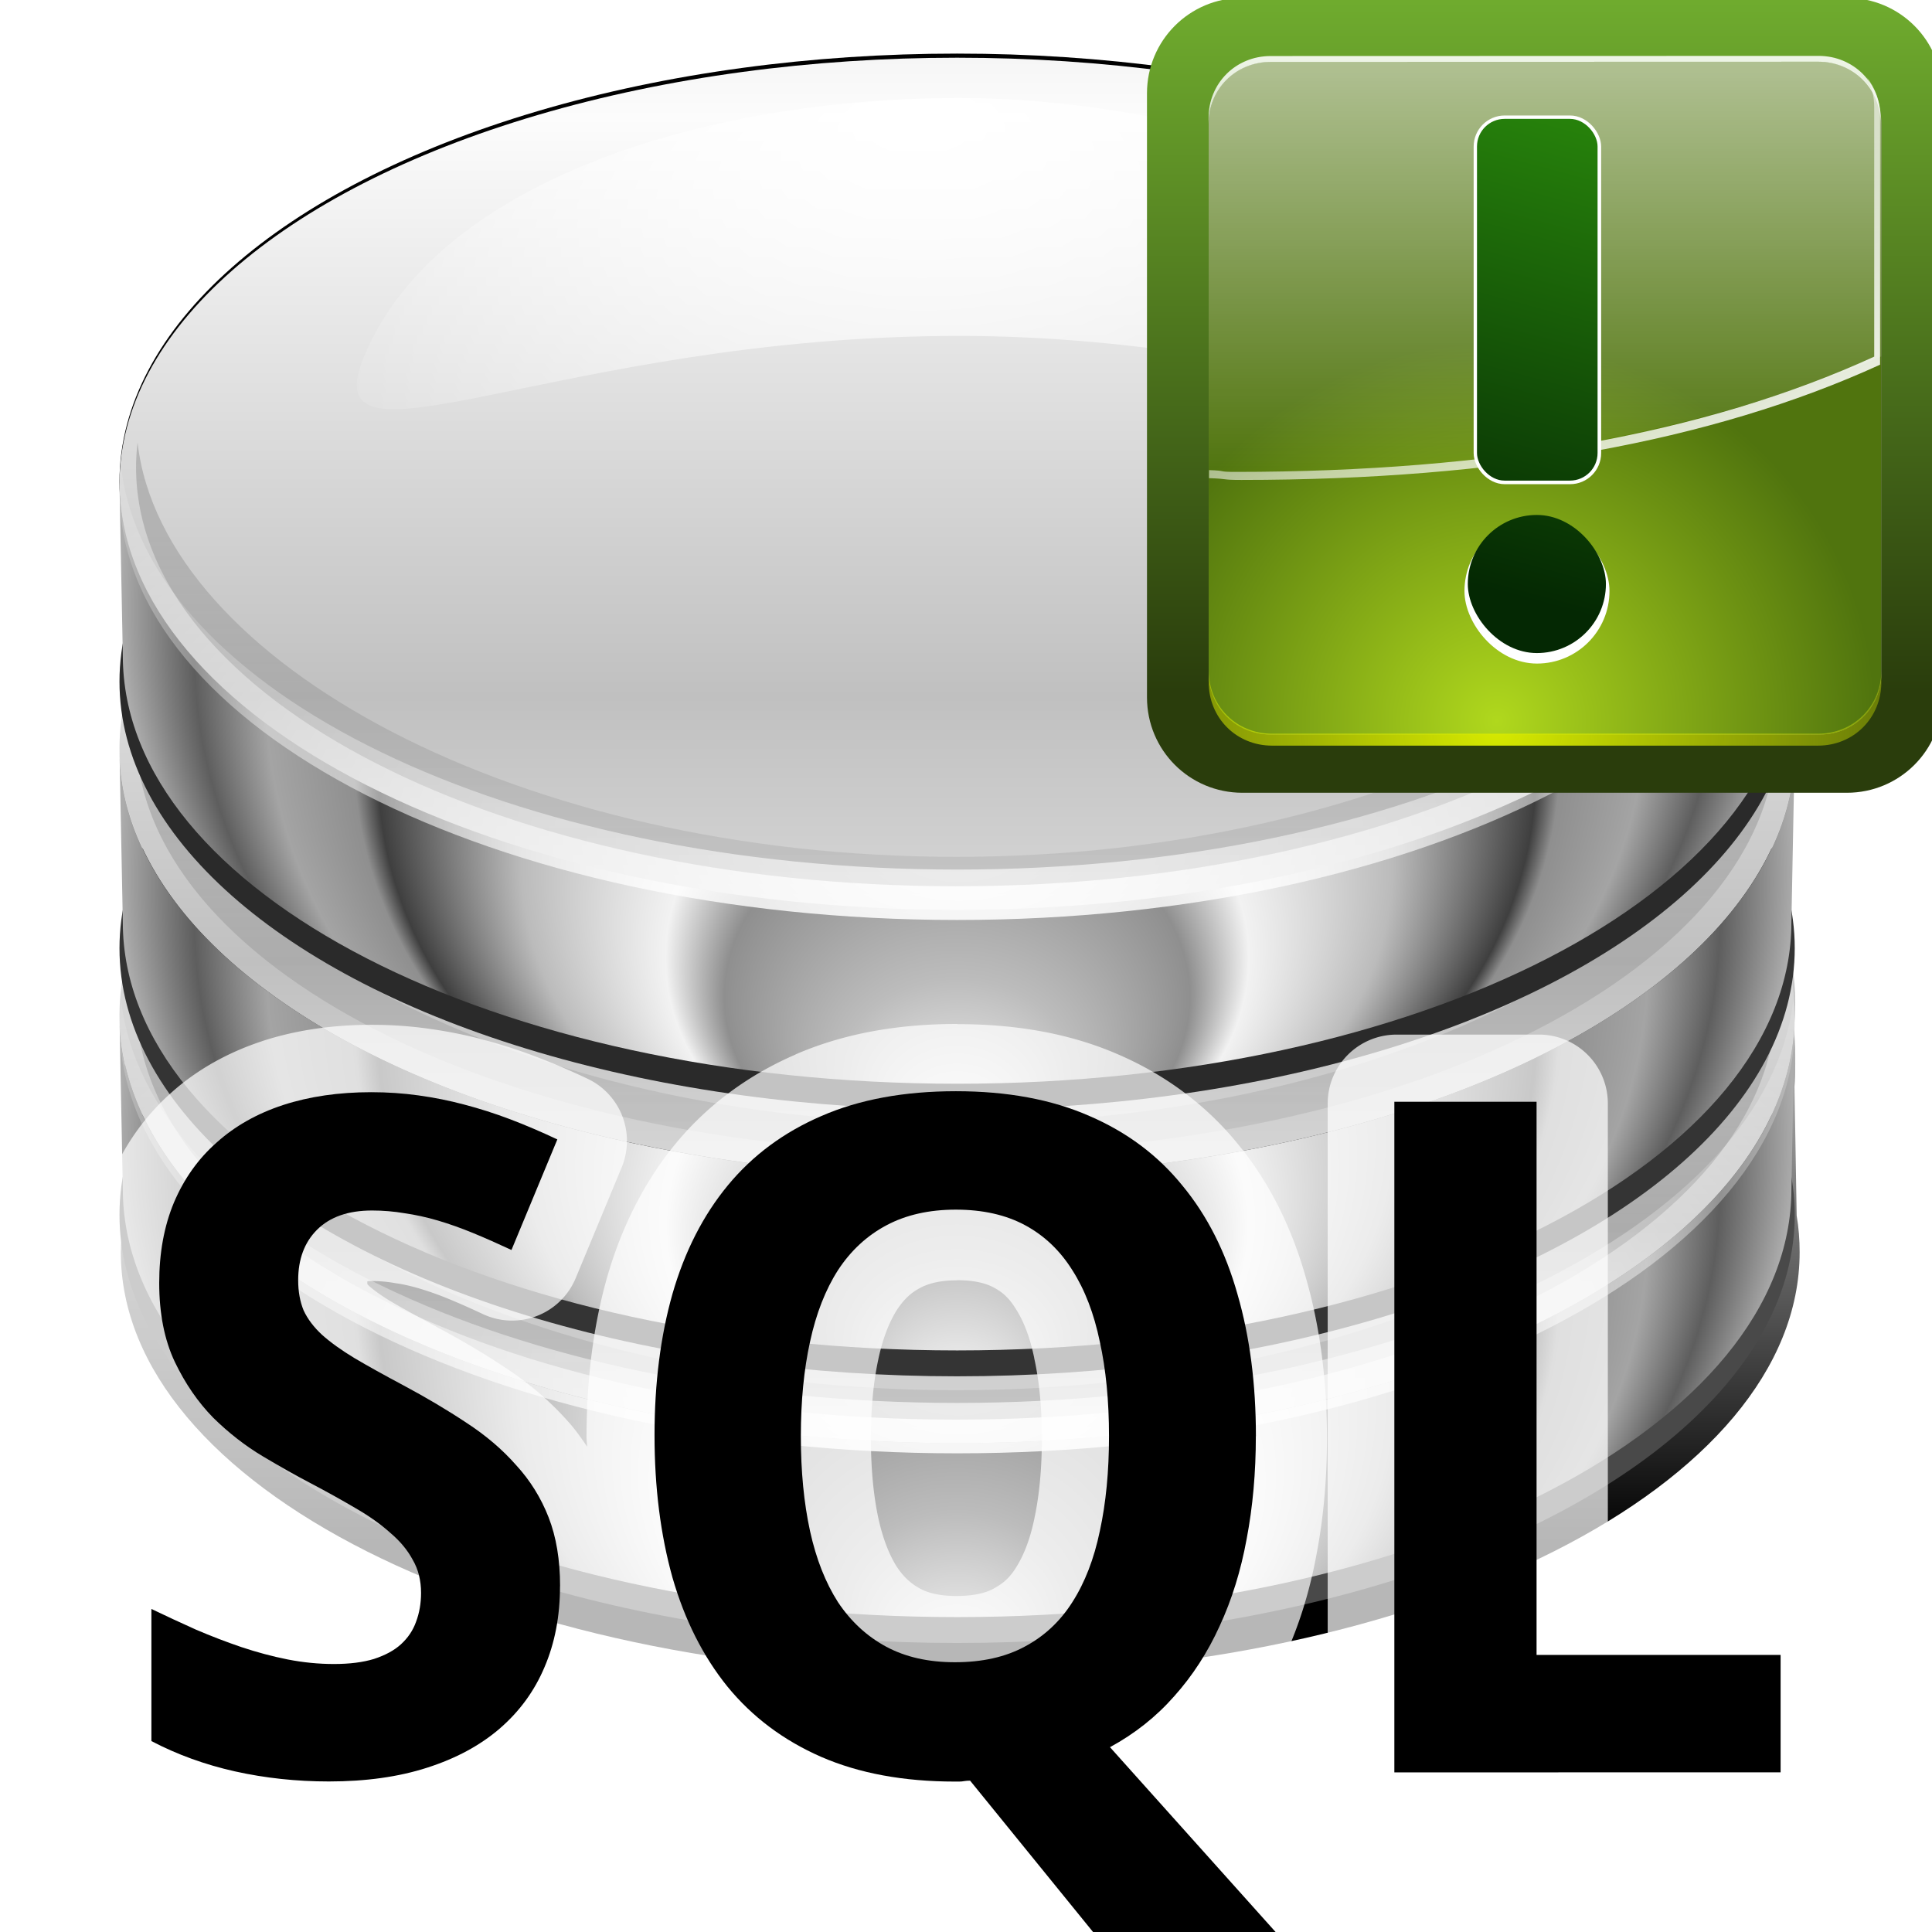 <svg height="32" viewBox="0 0 8.467 8.467" width="32" xmlns="http://www.w3.org/2000/svg" xmlns:xlink="http://www.w3.org/1999/xlink"><linearGradient id="a" gradientUnits="userSpaceOnUse" spreadMethod="reflect" x1="341.532" x2="341.532" y1="528.58" y2="700.078"><stop offset="0" stop-color="#fcfcfc"/><stop offset="1" stop-color="#c0c0c0"/></linearGradient><radialGradient id="b" cx="902.44" cy="573.336" fy="777.675" gradientTransform="matrix(1 0 0 .79 -515.847 106.142)" gradientUnits="userSpaceOnUse" r="252.672"><stop offset="0" stop-color="#fff"/><stop offset=".139" stop-color="#bcbcbc"/><stop offset=".278" stop-color="#8f8f8f"/><stop offset=".348" stop-color="#f2f2f2"/><stop offset=".52" stop-color="#bbb"/><stop offset=".691" stop-color="#3f3f3f"/><stop offset=".72" stop-color="#8f8f8f"/><stop offset=".825" stop-color="#a4a4a4"/><stop offset=".911" stop-color="#5e5e5e"/><stop offset="1" stop-color="#acacac"/></radialGradient><radialGradient id="c" cx="1302.516" cy="396.677" gradientTransform="matrix(1.462 0 0 .792 -1517.098 316.296)" gradientUnits="userSpaceOnUse" r="252.672" xlink:href="#j"/><linearGradient id="d" gradientUnits="userSpaceOnUse" x1="1228.482" x2="1228.482" y1="349.261" y2="687.31"><stop offset="0"/><stop offset="1" stop-color="#474747" stop-opacity="0"/></linearGradient><linearGradient id="e" gradientUnits="userSpaceOnUse" x1="63.383" x2="92.28" y1="120.421" y2="12.58"><stop offset="0" stop-color="#33373f"/><stop offset="1" stop-color="#33373f" stop-opacity="0"/></linearGradient><filter id="f"><feGaussianBlur stdDeviation="1.63"/></filter><linearGradient id="g" gradientTransform="matrix(-.363 -1.354 1.354 -.363 566.354 -139.854)" gradientUnits="userSpaceOnUse" x1="9.978" x2="-77.653" y1="-367.081" y2="-390.562"><stop offset="0" stop-color="#81c837"/><stop offset="1" stop-color="#2a3d0c"/></linearGradient><radialGradient id="h" cx="31.999" cy="117.348" gradientTransform="matrix(.202 0 0 .202 18.253 -11.923)" gradientUnits="userSpaceOnUse" r="30.656"><stop offset="0" stop-color="#b0d81d"/><stop offset="1" stop-color="#50740e"/></radialGradient><linearGradient id="i" gradientUnits="userSpaceOnUse" x1="24.727" x2="24.727" xlink:href="#j" y1="-4.513" y2="7.731"/><linearGradient id="j"><stop offset="0" stop-color="#fff"/><stop offset="1" stop-color="#fff" stop-opacity="0"/></linearGradient><linearGradient id="k" gradientUnits="userSpaceOnUse" x1="60.54" x2="60.54" xlink:href="#j" y1="6.476" y2="79.54"/><linearGradient id="l" gradientUnits="userSpaceOnUse" x1="111.972" x2="58.454" xlink:href="#j" y1="76.139" y2="-16.556"/><radialGradient id="m" cx="31.999" cy="117.348" gradientTransform="matrix(1.678 0 0 1.677 -13.681 -84.769)" gradientUnits="userSpaceOnUse" r="30.656"><stop offset="0" stop-color="#d7ea00"/><stop offset="1" stop-color="#d7ea00" stop-opacity="0"/></radialGradient><filter id="n" height="1.352" width="1.036" x="-.018" y="-.176"><feGaussianBlur stdDeviation=".463"/></filter><filter id="o" height="1.123" width="1.4" x="-.2" y="-.062"><feGaussianBlur stdDeviation="1.335"/></filter><linearGradient id="p" gradientUnits="userSpaceOnUse" x1="94.987" x2="103.625" xlink:href="#q" y1="106.401" y2="74.165"/><linearGradient id="q"><stop offset="0" stop-color="#042803"/><stop offset="1" stop-color="#2d930d"/></linearGradient><filter id="r" height="1.32" width="1.32" x="-.16" y="-.16"><feGaussianBlur stdDeviation="1.335"/></filter><linearGradient id="s" gradientUnits="userSpaceOnUse" x1="92.59" x2="101.29" xlink:href="#q" y1="105.951" y2="73.481"/><linearGradient id="t" gradientUnits="userSpaceOnUse" x1="99.466" x2="99.466" y1="120.63" y2="90.84"><stop offset="0"/><stop offset="1" stop-opacity="0"/></linearGradient><filter id="u"><feGaussianBlur stdDeviation="1.601"/></filter><filter id="v"><feGaussianBlur stdDeviation="4.196"/></filter><filter id="w"><feGaussianBlur stdDeviation="5.685"/></filter><filter id="x"><feGaussianBlur stdDeviation="4.717"/></filter><radialGradient id="y" cx="949.625" cy="517.851" fx="942.224" fy="440.142" gradientTransform="matrix(1.71 .065 -.052 .987 -1209.492 -86.255)" gradientUnits="userSpaceOnUse" r="119.397" xlink:href="#j"/><radialGradient id="z" cx="949.332" cy="517.87" fx="941.931" fy="440.161" gradientTransform="matrix(1.71 .065 -.052 .987 -1209.492 -86.255)" gradientUnits="userSpaceOnUse" r="119.397" xlink:href="#j"/><filter id="A"><feGaussianBlur stdDeviation="1.843"/></filter><radialGradient id="B" cx="949.332" cy="517.87" fx="941.931" fy="440.161" gradientTransform="matrix(1.711 -.027 -0 .96 -1237.438 14.123)" gradientUnits="userSpaceOnUse" r="119.397" xlink:href="#j"/><linearGradient id="C" gradientUnits="userSpaceOnUse" x1="46.27" x2="46.27" y1="39.292" y2="23.015"><stop offset="0" stop-color="#222"/><stop offset="1" stop-opacity="0"/></linearGradient><filter id="D"><feGaussianBlur stdDeviation=".464"/></filter><g transform="matrix(.064 0 0 .066 .301 -.063)"><path d="m82.304 50.819c-19.506 0-34.606 7.275-34.606 17.028 0 .031-0.0.062 0 .094-.001.02.001.042 0 .062.001.042-.001.084 0 .125v.094c-0.0.02 0 .042 0 .062 0 .305.001.605.031.906l-.091 5.5c-.073.464-.125.933-.125 1.406 0 .463.055.921.125 1.375-.07.454-.125.912-.125 1.375 0 .031-0.0.062 0 .094-.001.021.001.042 0 .062.001.043-.001.082 0 .125v.062c-0.0.021 0 .041 0 .062 0 .305.001.605.031.906l-.091 5.531c-.073.464-.125.933-.125 1.406 0 .458.056.894.125 1.344-.07.454-.125.912-.125 1.375 0 .031-0.0.062 0 .094-.001.02.001.042 0 .062.001.042-.001.084 0 .125v.094c-0.0.02 0 .042 0 .062 0 .305.001.605.031.906l-.091 5.5c-.073.464-.125.933-.125 1.406 0 .368.018.732.062 1.094-.044.362-.062.726-.062 1.094 0 .032-0.0.062 0 .094-.001.021.001.042 0 .062.001.042-.001.084 0 .125v.062c-0.0.021 0 .041 0 .062 0 .305.001.636.031.938l-.091 5.5c-.073.464-.125.933-.125 1.406 0 9.753 15.838 17.656 35.344 17.656 19.506 0 35.313-7.903 35.313-17.656 0-.515-.038-1.027-.125-1.531l-.091-5.375c.03-.301.031-.633.031-.938 0-.053.001-.104 0-.156.002-.084 0-.166 0-.25 0-.368-.018-.731-.062-1.094.044-.363.062-.726.062-1.094 0-.515-.038-1.027-.125-1.531l-.091-5.375c.03-.301.031-.601.031-.906 0-.051.001-.105 0-.156.003-.094 0-.187 0-.281 0-.462-.024-.922-.094-1.375.068-.448.094-.887.094-1.344 0-.515-.038-1.027-.125-1.531l-.091-5.406c.03-.301.031-.601.031-.906 0-.053.001-.104 0-.156.002-.084 0-.166 0-.25 0-.462-.024-.922-.094-1.375.07-.453.094-.913.094-1.375 0-.515-.038-1.027-.125-1.531l-.091-5.375c.03-.301.031-.601.031-.906 0-.051.001-.105 0-.156.003-.094 0-.187 0-.281 0-9.753-15.069-17.028-34.575-17.028z" fill="url(#t)" filter="url(#u)" transform="matrix(1.627 0 0 1.591 -72.83 -88.517)"/><g transform="matrix(.227 0 0 .225 -26.92 -49.47)"><ellipse cx="341.532" cy="637.248" fill="#494949" filter="url(#v)" rx="252.678" ry="126.339" transform="translate(45.061 -54.603)"/><ellipse cx="341.532" cy="637.248" fill="url(#a)" rx="252.678" ry="126.339" transform="translate(45.061 -113.577)"/><path d="m639.265 523.659c0 69.739-113.209 126.344-252.687 126.344-138.752-0-251.486-56.011-252.656-125.25l1 50.25c0 69.739 112.209 126.344 251.688 126.344 139.478 0 251.656-56.605 251.656-126.344z" fill="url(#b)"/><path d="m566.277 486.157c12.8 40.367-63.614 75.708-179.182 75.708-121.154 0-196.213-36.473-179.182-75.708 22.213-51.176 102.487-75.708 179.182-75.708 73.919 0 164.758 30.218 179.182 75.708z" fill="url(#y)" filter="url(#w)"/><path d="m134.39 519.234c-.286 2.461-.469 4.94-.469 7.438 0 69.739 113.209 126.344 252.687 126.344 139.478 0 252.656-56.605 252.656-126.344 0-2.497-.151-4.976-.438-7.438-7.708 66.281-117.734 118.906-252.219 118.906-134.484 0-244.51-52.625-252.219-118.906z" fill="url(#c)" filter="url(#x)"/><path d="m1050.312 441.161c-.286 2.461-.469 4.94-.469 7.438 0 69.739 113.209 126.344 252.687 126.344 139.478 0 252.656-56.605 252.656-126.344 0-2.497-.151-4.976-.438-7.438-7.708 66.281-117.734 124.906-252.219 124.906-134.484 0-244.51-58.625-252.219-124.906z" fill="url(#d)" filter="url(#x)" opacity=".506" transform="matrix(.979 0 0 .979 -888.888 80.2)"/></g><g transform="matrix(.227 0 0 .225 -26.92 -67.178)"><ellipse cx="341.532" cy="637.248" fill="#343434" filter="url(#v)" rx="252.678" ry="126.339" transform="translate(45.061 -54.603)"/><ellipse cx="341.532" cy="637.248" fill="url(#a)" rx="252.678" ry="126.339" transform="translate(45.061 -113.577)"/><path d="m639.265 523.659c0 69.739-113.209 126.344-252.687 126.344-138.752-0-251.486-56.011-252.656-125.25l1 50.25c0 69.739 112.209 126.344 251.688 126.344 139.478 0 251.656-56.605 251.656-126.344z" fill="url(#b)"/><path d="m566.277 486.157c12.8 40.367-63.614 75.708-179.182 75.708-121.154 0-196.213-36.473-179.182-75.708 22.213-51.176 102.487-75.708 179.182-75.708 73.919 0 164.758 30.218 179.182 75.708z" fill="url(#z)"/><path d="m134.39 519.234c-.286 2.461-.469 4.94-.469 7.438 0 69.739 113.209 126.344 252.687 126.344 139.478 0 252.656-56.605 252.656-126.344 0-2.497-.151-4.976-.438-7.438-7.708 66.281-117.734 118.906-252.219 118.906-134.484 0-244.51-52.625-252.219-118.906z" fill="url(#c)" filter="url(#x)"/><path d="m1050.312 441.161c-.286 2.461-.469 4.94-.469 7.438 0 69.739 113.209 126.344 252.687 126.344 139.478 0 252.656-56.605 252.656-126.344 0-2.497-.151-4.976-.438-7.438-7.708 66.281-117.734 124.906-252.219 124.906-134.484 0-244.51-58.625-252.219-124.906z" fill="url(#d)" filter="url(#x)" opacity=".506" transform="matrix(.979 0 0 .979 -888.888 80.2)"/></g><g transform="matrix(.227 0 0 .225 -26.92 -84.886)"><ellipse cx="341.532" cy="637.248" filter="url(#A)" rx="252.678" ry="126.339" transform="translate(45.061 -113.577)"/><ellipse cx="341.532" cy="637.248" fill="#2a2a2a" filter="url(#v)" rx="252.678" ry="126.339" transform="translate(45.061 -54.603)"/><ellipse cx="341.532" cy="637.248" fill="url(#a)" rx="252.678" ry="126.339" transform="matrix(1 0 0 .996 45.061 -110.319)"/><path d="m639.265 523.659c0 69.739-113.209 126.344-252.687 126.344-138.752-0-251.486-56.011-252.656-125.25l1 50.25c0 69.739 112.209 126.344 251.688 126.344 139.478 0 251.656-56.605 251.656-126.344z" fill="url(#b)"/><path d="m566.277 486.157c12.8 40.367-63.614-5.507-179.182-5.507-121.154 0-196.213 44.741-179.182 5.507 22.213-51.176 102.487-75.708 179.182-75.708 73.919 0 164.758 30.218 179.182 75.708z" fill="url(#B)"/><path d="m134.39 519.234c-.286 2.461-.469 4.94-.469 7.438 0 69.739 113.209 126.344 252.687 126.344 139.478 0 252.656-56.605 252.656-126.344 0-2.497-.151-4.976-.438-7.438-7.708 66.281-117.734 118.906-252.219 118.906-134.484 0-244.51-52.625-252.219-118.906z" fill="url(#c)" filter="url(#x)"/><path d="m1050.312 441.161c-.286 2.461-.469 4.94-.469 7.438 0 69.739 113.209 126.344 252.687 126.344 139.478 0 252.656-56.605 252.656-126.344 0-2.497-.151-4.976-.438-7.438-7.708 66.281-117.734 124.906-252.219 124.906-134.484 0-244.51-58.625-252.219-124.906z" fill="url(#d)" filter="url(#x)" opacity=".506" transform="matrix(.979 0 0 .979 -888.888 80.2)"/></g><path d="m11.172 47.43c37.178-20.551 69.99-17.884 100.198-.593 2.171-1.824 3.577-3.454 4.332-4.93-36.344-18.937-72.689-15.535-109.033.461.97 1.714 2.724 3.355 4.503 5.063z" fill="url(#C)" fill-rule="evenodd" filter="url(#D)" opacity=".035"/></g><path d="m15.832 16.934c-.976 0-1.875.156-2.676.504v.002c-.773.333-1.45.83-1.977 1.467-.52.63-.897 1.379-1.137 2.211a1.139 1.139 0 0 0 -.002.006c-.231.817-.34 1.7-.34 2.648 0 .052.009.1.01.152-.099-.144-.198-.287-.316-.416-.301-.34-.653-.639-1.045-.895-.351-.234-.731-.457-1.137-.674a1.139 1.139 0 0 0 0-.002c-.3-.16-.552-.299-.754-.418-.167-.101-.287-.192-.359-.256-.014-.015-.017-.016-.02-.02-.002-.007-.004-.002-.004-.041 0-.011 0-.004 0-.012.021-.002.026-.004.084-.004.118 0 .233.01.348.029a1.139 1.139 0 0 0 .035.006c.122.017.251.046.387.086.148.044.305.098.471.166.179.073.375.16.588.26a1.139 1.139 0 0 0 1.533-.596l.76-1.83a1.139 1.139 0 0 0 -.564-1.467c-.292-.138-.579-.261-.863-.369-.289-.11-.58-.203-.873-.279l-.002-.002c-.293-.078-.591-.136-.893-.178-.308-.043-.621-.064-.939-.064-.637 0-1.246.085-1.812.27a1.139 1.139 0 0 0 -.004.002c-.559.184-1.073.468-1.502.854-.433.383-.771.866-.998 1.402a1.139 1.139 0 0 0 -.004.006c-.228.548-.33 1.147-.33 1.768 0 .636.108 1.244.367 1.793a1.139 1.139 0 0 0 .004.006c.22.46.504.878.852 1.232a1.139 1.139 0 0 0 .016.016c.318.312.664.581 1.035.803.301.179.577.336.834.471.265.14.502.27.705.391a1.139 1.139 0 0 0 .01.006c.173.1.299.194.383.27a1.139 1.139 0 0 0 .029.025c.069.058.093.094.102.111a1.139 1.139 0 0 0 .01.02h-.002c-0.0.002-.006-.019-.006-.008 0 .005 0.0.004 0 .008-.046.012-.139.031-.303.031-.177 0-.359-.018-.549-.055-.204-.041-.413-.097-.627-.168-.222-.076-.44-.161-.658-.254-.001-.001-.004.001-.006 0-.234-.105-.465-.215-.693-.324a1.139 1.139 0 0 0 -1.631 1.027v2.189a1.139 1.139 0 0 0 .611 1.008c.518.271 1.075.472 1.662.604a1.139 1.139 0 0 0 .002.002c.586.13 1.189.193 1.805.193.705 0 1.363-.086 1.971-.281h.002c.597-.191 1.14-.476 1.596-.867a1.139 1.139 0 0 0 0-.002c.455-.392.817-.882 1.051-1.434.121-.281.206-.577.264-.881.221.531.484 1.035.834 1.469a1.139 1.139 0 0 0 .004.006c.525.641 1.199 1.145 1.973 1.484a1.139 1.139 0 0 0 .004.002c.715.311 1.519.448 2.373.479l1.121 1.379h5.627a1.139 1.139 0 0 0 -.289-.76l-1.926-2.152c.082-.081.174-.15.25-.236.381-.426.694-.912.936-1.443.246-.529.422-1.102.533-1.709.116-.609.172-1.247.172-1.912 0-.954-.113-1.844-.35-2.662-.234-.83-.605-1.579-1.123-2.207-.521-.643-1.198-1.144-1.973-1.479-.797-.349-1.693-.504-2.664-.504zm7.264.176a1.139 1.139 0 0 0 -1.139 1.139v11.107a1.139 1.139 0 0 0 1.139 1.139h6.398a1.139 1.139 0 0 0 1.139-1.139v-1.945a1.139 1.139 0 0 0 -1.139-1.139h-2.904v-8.023a1.139 1.139 0 0 0 -1.139-1.139zm-7.264 4.062c.299 0 .483.056.607.123.145.078.249.173.357.346a1.139 1.139 0 0 0 .006.01c.117.182.227.444.301.803a1.139 1.139 0 0 0 .002.014c.08.363.125.804.125 1.32 0 .516-.045.96-.125 1.33a1.139 1.139 0 0 0 -.002.01c-.074.353-.183.612-.301.797a1.139 1.139 0 0 0 -.002.004c-.105.165-.21.258-.363.34a1.139 1.139 0 0 0 -.006.004c-.122.066-.307.121-.613.121-.292 0-.473-.053-.6-.121-.151-.082-.268-.186-.385-.359-.119-.188-.227-.446-.305-.797-.08-.37-.125-.813-.125-1.328 0-.516.045-.957.125-1.32a1.139 1.139 0 0 0 0-.002c.078-.359.189-.621.307-.807.117-.176.231-.281.383-.361.135-.072.321-.125.613-.125z" fill="#fff" fill-opacity=".717" stroke-width=".25" transform="scale(.265)"/><g stroke-width=".412" transform="matrix(.25 0 0 .25 0 -65.783)"><path d="m9.817 290.937q0 .788-.273 1.423-.265.627-.788 1.077-.515.442-1.27.683-.748.241-1.721.241-.852 0-1.648-.177-.788-.177-1.463-.531v-2.316q.386.185.78.362.394.169.796.306.41.137.812.217.41.08.812.08.41 0 .7-.088.298-.097.474-.257.185-.169.265-.394.088-.233.088-.507 0-.33-.145-.579-.137-.257-.394-.474-.249-.225-.611-.434-.354-.209-.796-.442-.37-.193-.828-.466-.458-.273-.868-.675-.402-.41-.675-.981-.273-.579-.273-1.383 0-.788.257-1.407.265-.627.748-1.053.482-.434 1.166-.659.692-.225 1.544-.225.426 0 .828.056.41.056.804.161.402.105.804.257.402.153.828.354l-.804 1.938q-.362-.169-.675-.298-.314-.129-.611-.217-.298-.088-.587-.129-.281-.048-.571-.048-.627 0-.965.338-.33.33-.33.884 0 .298.096.531.105.225.322.426.225.201.571.41.354.209.852.474.603.322 1.11.659.507.33.868.74.37.402.571.917.201.515.201 1.206z"/><path d="m22.015 288.308q0 .957-.161 1.801-.153.836-.474 1.528-.314.692-.796 1.23-.474.539-1.126.893l2.903 3.24h-3.2l-2.155-2.653q-.056 0-.105.008-.04.008-.088.008-.04 0-.072 0-1.351 0-2.348-.434-.989-.434-1.64-1.23-.643-.796-.965-1.914-.314-1.126-.314-2.493 0-1.367.314-2.477.322-1.118.973-1.906.651-.788 1.64-1.214.997-.434 2.356-.434 1.351 0 2.34.434.989.426 1.632 1.222.651.788.965 1.906.322 1.11.322 2.485zm-7.976 0q0 .925.161 1.664.161.732.49 1.246.338.507.844.78.507.273 1.206.273.716 0 1.222-.273.515-.273.836-.78.33-.515.482-1.246.161-.74.161-1.664 0-.925-.161-1.656-.153-.74-.482-1.254-.322-.515-.828-.788-.507-.273-1.214-.273-.7 0-1.214.273-.515.273-.852.788-.33.515-.49 1.254-.161.732-.161 1.656z"/><path d="m24.443 294.202v-11.756h2.493v9.697h4.278v2.058z"/></g><g transform="matrix(.03 0 0 .03 4.848 -.184)"><path d="m27.467 21.725c-6.376 0-11.509 5.133-11.509 11.509v72.876c0 6.376 5.133 11.509 11.509 11.509h72.921c6.376 0 11.509-5.133 11.509-11.509v-72.876c0-6.376-5.133-11.509-11.509-11.509z" fill="url(#e)" filter="url(#f)" transform="matrix(1.165 0 0 1.165 -10.569 -16.961)"/><path d="m19.893 5.82c-7.721 0-13.937 6.216-13.937 13.937v88.248c0 7.721 6.216 13.937 13.937 13.937h88.303c7.721 0 13.937-6.216 13.937-13.937v-88.248c0-7.721-6.216-13.937-13.937-13.937z" fill="url(#g)"/><rect fill="#7a7a7a" height="98.266" rx="8.933" ry="8.933" width="98.266" x="14.974" y="15.159"/><path d="m21 1c-.554 0-1 .446-1 1v9c0 .554.446 1 1 1h9c.554 0 1-.446 1-1v-9c0-.554-.446-1-1-1z" fill="url(#h)" stroke-width=".191" transform="matrix(8.933 0 0 8.933 -163.692 6.225)"/><path d="m21 1c-.554 0-1 .446-1 1v5.701c.214.005.428.012.646.012 4 0 7.63-.722 10.354-1.895v-3.818c0-.554-.446-1-1-1z" fill="url(#i)" stroke-width=".12" transform="matrix(8.933 0 0 8.933 -163.692 6.225)"/><path d="m24.026 14.319c-5.11.001-9.08 3.97-9.08 9.08v.855c0-5.11 3.97-9.078 9.08-9.08l80.03-.022c5.11-.001 9.08 3.97 9.08 9.08v-.855c0-5.11-3.97-9.081-9.08-9.08z" fill="url(#k)"/><path d="m111.124 17.428c.689 1.288 1.068 2.783 1.068 4.38v36.425c-24.664 11.288-56.016 16.837-93.291 16.837-2.779 0-1.152-.18-3.882-.259v1.175c3.017.093 1.669.259 4.737.259 37.275 0 68.627-5.549 93.291-16.837v-36.425c0-2.128-.75-4.026-1.923-5.555z" fill="url(#l)"/><path d="m15.842 107.446v1c0 2.99 2.323 5.312 5.312 5.312h45.782c2.99 0 5.312-2.323 5.312-5.312v-1c0 2.99-2.323 5.312-5.312 5.312h-45.782c-2.99 0-5.312-2.323-5.312-5.312z" fill="url(#m)" filter="url(#n)" transform="matrix(1.742 0 0 1.742 -12.623 -83.108)"/></g><g transform="matrix(.074 0 0 .074 -.419 -5.281)"><rect fill="#fff" filter="url(#o)" height="52.387" rx="4" stroke="#fff" transform="matrix(.409 0 0 .409 54.129 54.426)" width="17.462" x="95.383" y="58.638"/><rect fill="url(#p)" height="21.423" rx="1.636" width="7.141" x="93.134" y="78.405"/><rect fill="#fff" filter="url(#r)" height="20" rx="10" stroke="#fff" transform="matrix(.409 0 0 .409 54.129 54.426)" width="20" x="94.052" y="117"/><rect fill="url(#s)" height="8.179" rx="4.089" width="8.179" x="92.59" y="101.862"/></g></svg>
